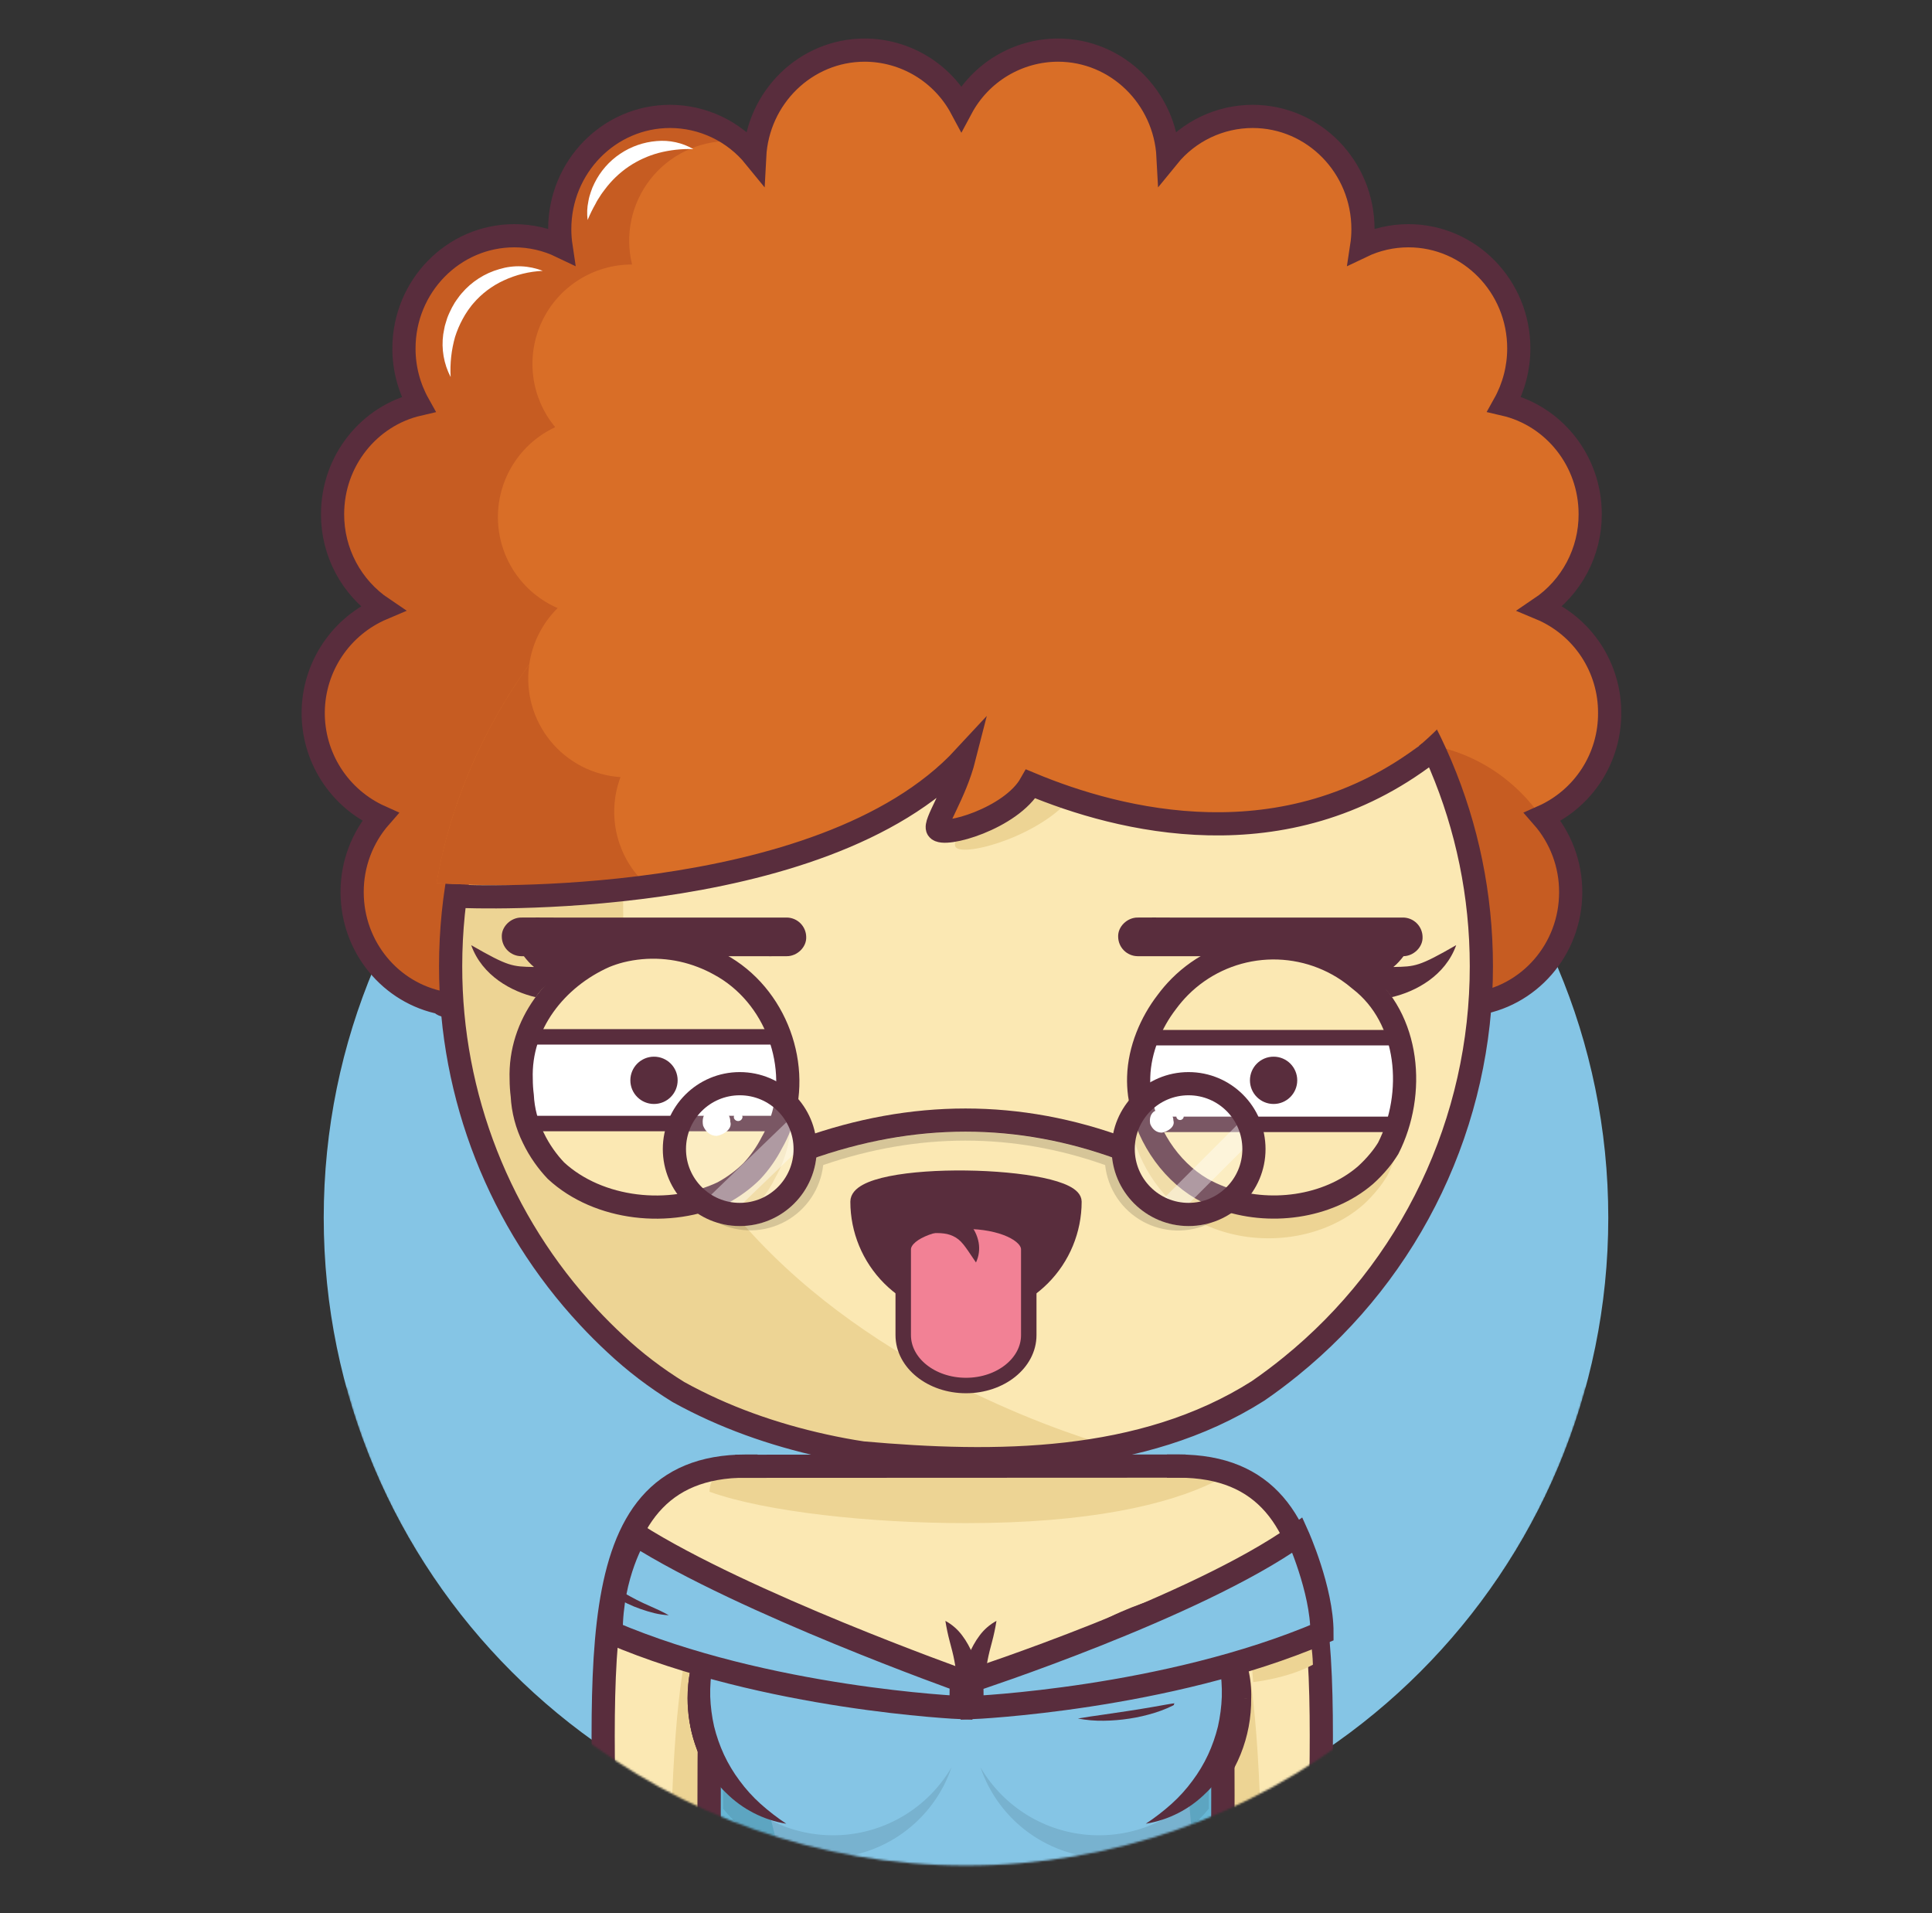 <svg width="1000" height="990" viewBox="0 0 1000 990" fill="none" xmlns="http://www.w3.org/2000/svg">
<rect x="0" y="0" width="1000" height="990" fill="#333333" stroke="none"/>
<mask id="mask0_22_1305" style="mask-type:luminance" maskUnits="userSpaceOnUse" x="0" y="0" width="1000" height="966">
<path d="M1000 0H0V718.31H179.2C217.58 860.69 346.65 965.41 500 965.41C653.35 965.41 782.42 860.69 820.8 718.31H1000V0Z" fill="white"/>
</mask>
<g mask="url(#mask0_22_1305)">
<path d="M500.001 962.602C683.603 962.602 832.443 813.763 832.443 630.16C832.443 446.557 683.603 297.718 500.001 297.718C316.398 297.718 167.559 446.557 167.559 630.16C167.559 813.763 316.398 962.602 500.001 962.602Z" fill="#85C5E5"/>
<path d="M833.149 369C833.21 357.431 829.83 346.106 823.44 336.463C817.049 326.819 807.936 319.293 797.259 314.84C805.239 309.459 811.77 302.193 816.274 293.687C820.777 285.18 823.115 275.695 823.079 266.07C823.079 238.3 804.079 215.07 778.609 209.19C783.544 200.358 786.129 190.407 786.119 180.29C786.119 148.1 760.549 122 728.999 122C720.623 121.993 712.352 123.87 704.799 127.49C705.25 124.538 705.474 121.556 705.469 118.57C705.469 86.36 679.899 60.24 648.349 60.24C639.964 60.251 631.687 62.129 624.118 65.737C616.549 69.345 609.878 74.593 604.589 81.1C602.979 50.36 578.059 25.93 547.589 25.93C537.318 25.964 527.248 28.777 518.447 34.071C509.646 39.365 502.442 46.943 497.599 56C492.753 46.943 485.547 39.367 476.744 34.073C467.942 28.779 457.871 25.965 447.599 25.93C417.099 25.93 392.179 50.36 390.599 81.1C385.307 74.594 378.635 69.347 371.064 65.739C363.494 62.131 355.215 60.253 346.829 60.24C315.299 60.24 289.719 86.35 289.719 118.57C289.716 121.556 289.936 124.537 290.379 127.49C282.836 123.87 274.576 121.993 266.209 122C234.669 122 209.089 148.12 209.089 180.33C209.073 190.448 211.659 200.4 216.599 209.23C191.149 215.11 172.139 238.34 172.139 266.11C172.111 275.735 174.456 285.219 178.967 293.722C183.477 302.225 190.014 309.485 197.999 314.86C187.455 319.326 178.443 326.772 172.069 336.285C165.696 345.798 162.236 356.965 162.117 368.415C161.997 379.865 165.221 391.102 171.394 400.746C177.567 410.391 186.421 418.024 196.869 422.71C187.409 433.494 182.216 447.364 182.269 461.71C182.269 490.22 202.319 513.96 228.809 519.04C217.299 529.35 774.169 529.97 762.989 519.59C791.189 516.02 812.989 491.48 812.989 461.72C813.034 447.374 807.838 433.506 798.379 422.72C808.774 418.121 817.6 410.588 823.777 401.046C829.953 391.504 833.21 380.366 833.149 369ZM270.809 513.54C269.879 513.02 268.919 512.54 267.959 512.13C268.929 511.56 270.809 513.54 270.809 513.54Z" fill="#D96E27"/>
<path d="M469.999 505.43C462.758 512.042 453.765 516.426 444.096 518.058C434.427 519.69 424.493 518.499 415.483 514.63C406.473 510.76 398.77 504.375 393.296 496.24C387.822 488.105 384.81 478.564 384.619 468.76C375.479 471.688 365.698 471.982 356.398 469.609C347.098 467.236 338.655 462.292 332.034 455.343C325.414 448.394 320.884 439.72 318.965 430.316C317.045 420.913 317.812 411.158 321.179 402.17C311.343 401.511 301.907 398.025 294.005 392.131C286.102 386.237 280.07 378.187 276.634 368.948C273.197 359.708 272.501 349.673 274.631 340.048C276.761 330.422 281.625 321.617 288.639 314.69C279.561 310.758 271.813 304.287 266.328 296.054C260.842 287.822 257.853 278.179 257.72 268.288C257.587 258.396 260.315 248.676 265.577 240.299C270.839 231.922 278.41 225.244 287.379 221.07C281.164 213.551 277.216 204.42 275.996 194.742C274.776 185.064 276.334 175.239 280.488 166.413C284.642 157.587 291.221 150.125 299.456 144.897C307.692 139.67 317.244 136.892 326.999 136.89H327.159C325.288 129.302 325.167 121.387 326.805 113.746C328.443 106.104 331.797 98.934 336.614 92.78C341.431 86.625 347.584 81.646 354.608 78.219C361.632 74.793 369.344 73.008 377.159 73C379.05 73.002 380.939 73.106 382.819 73.31C372.725 64.86 359.983 60.227 346.819 60.22C315.279 60.22 289.709 86.33 289.709 118.55C289.706 121.536 289.926 124.517 290.369 127.47C282.828 123.858 274.571 121.989 266.209 122C234.669 122 209.089 148.12 209.089 180.33C209.073 190.448 211.659 200.4 216.599 209.23C191.149 215.11 172.139 238.34 172.139 266.11C172.111 275.735 174.456 285.219 178.967 293.722C183.477 302.225 190.014 309.485 197.999 314.86C187.455 319.326 178.443 326.772 172.069 336.285C165.696 345.798 162.236 356.965 162.117 368.415C161.997 379.865 165.221 391.102 171.394 400.746C177.567 410.391 186.421 418.024 196.869 422.71C187.409 433.494 182.216 447.364 182.269 461.71C182.269 490.22 202.319 513.96 228.809 519.04C223.199 524.04 352.619 526.79 485.469 527.04C478.498 521.326 473.161 513.871 469.999 505.43Z" fill="#C65C22"/>
<path d="M741.199 386L706.199 464.16L745.669 522.77C757.909 521.86 764.279 520.77 762.979 519.6C791.179 516.03 812.979 491.49 812.979 461.73C812.972 458.48 812.705 455.237 812.179 452.03C792.179 391.39 741.199 386 741.199 386Z" fill="#C65C22"/>
<path d="M833.149 369C833.21 357.431 829.83 346.106 823.44 336.463C817.049 326.819 807.936 319.293 797.259 314.84C805.239 309.459 811.77 302.193 816.274 293.687C820.777 285.18 823.115 275.695 823.079 266.07C823.079 238.3 804.079 215.07 778.609 209.19C783.544 200.358 786.129 190.407 786.119 180.29C786.119 148.1 760.549 122 728.999 122C720.623 121.993 712.352 123.87 704.799 127.49C705.25 124.538 705.474 121.556 705.469 118.57C705.469 86.36 679.899 60.24 648.349 60.24C639.964 60.251 631.687 62.129 624.118 65.737C616.549 69.345 609.878 74.593 604.589 81.1C602.979 50.36 578.059 25.93 547.589 25.93C537.318 25.964 527.248 28.777 518.447 34.071C509.646 39.365 502.442 46.943 497.599 56C492.753 46.943 485.547 39.367 476.744 34.073C467.942 28.779 457.871 25.965 447.599 25.93C417.099 25.93 392.179 50.36 390.599 81.1C385.307 74.594 378.635 69.347 371.064 65.739C363.494 62.131 355.215 60.253 346.829 60.24C315.299 60.24 289.719 86.35 289.719 118.57C289.716 121.556 289.936 124.537 290.379 127.49C282.836 123.87 274.576 121.993 266.209 122C234.669 122 209.089 148.12 209.089 180.33C209.073 190.448 211.659 200.4 216.599 209.23C191.149 215.11 172.139 238.34 172.139 266.11C172.111 275.735 174.456 285.219 178.967 293.722C183.477 302.225 190.014 309.485 197.999 314.86C187.455 319.326 178.443 326.772 172.069 336.285C165.696 345.798 162.236 356.965 162.117 368.415C161.997 379.865 165.221 391.102 171.394 400.746C177.567 410.391 186.421 418.024 196.869 422.71C187.409 433.494 182.216 447.364 182.269 461.71C182.269 490.22 202.319 513.96 228.809 519.04C217.299 529.35 774.169 529.97 762.989 519.59C791.189 516.02 812.989 491.48 812.989 461.72C813.034 447.374 807.838 433.506 798.379 422.72C808.774 418.121 817.6 410.588 823.777 401.046C829.953 391.504 833.21 380.366 833.149 369Z" stroke="#592D3D" stroke-width="12" stroke-miterlimit="10"/>
<path d="M610 758.72C700.76 758.72 682 872.96 682.87 1000H610V758.72Z" fill="#FBE8B3"/>
<path d="M632.74 831.87L610 870L621.38 1000H653.14C653.91 819.73 632.74 831.87 632.74 831.87Z" fill="#EDD494"/>
<path d="M233.25 500C233.25 352.68 352.68 233.25 500 233.25C647.32 233.25 766.75 352.68 766.75 500C766.788 539.694 757.949 578.895 740.88 614.731C723.811 650.568 698.945 682.135 668.1 707.12C662.627 711.573 656.98 715.803 651.16 719.81C591 758 515 758 446.39 751.89C439.73 750.89 433.09 749.63 426.5 748.18C400.17 742.38 374.68 733.43 351.13 720.38C345.31 716.793 339.667 712.92 334.2 708.76C328.706 704.576 323.432 700.11 318.4 695.38C313.64 690.96 309.044 686.367 304.61 681.6C258.667 632.299 233.161 567.39 233.25 500Z" fill="#FBE8B3"/>
<path d="M269.608 634.48C270.308 635.68 270.998 636.88 271.718 638.06C272.148 638.78 272.598 639.48 273.048 640.2C273.708 641.27 274.368 642.34 275.048 643.39C275.528 644.15 276.048 644.89 276.508 645.63C277.168 646.63 277.828 647.63 278.508 648.63C279.018 649.39 279.508 650.15 280.068 650.91C280.728 651.91 281.388 652.83 282.068 653.79C282.608 654.56 283.168 655.32 283.718 656.09C284.268 656.86 285.058 657.94 285.718 658.86C286.378 659.78 286.868 660.39 287.448 661.15C288.028 661.91 288.818 662.95 289.518 663.85C290.218 664.75 290.708 665.36 291.308 666.11C291.908 666.86 292.718 667.87 293.428 668.74C294.138 669.61 294.658 670.23 295.278 670.97C295.898 671.71 296.718 672.69 297.448 673.54C298.178 674.39 298.718 675.01 299.358 675.74L301.578 678.24C302.228 678.97 302.888 679.68 303.578 680.4C304.438 681.34 305.308 682.27 306.178 683.19L307.388 684.47C308.678 685.81 309.978 687.15 311.298 688.47L311.558 688.74C312.848 690.02 314.158 691.29 315.468 692.55L317.048 694.05C317.998 694.94 318.948 695.83 319.908 696.71L321.068 697.77C322.068 698.71 323.158 699.63 324.208 700.55C327.474 703.397 330.808 706.127 334.208 708.74C339.668 712.9 345.311 716.773 351.138 720.36C374.688 733.36 400.138 742.36 426.508 748.16C433.098 749.61 439.738 750.86 446.398 751.87C488.498 755.62 533.398 757.05 575.678 748.79C508.448 729 185.588 612.74 388.798 257.48C386.078 258.73 383.398 260.02 380.738 261.36L380.148 261.65C378.928 262.26 377.708 262.89 376.498 263.53L375.498 264.06C371.738 266.06 368.018 268.13 364.368 270.29L363.468 270.82C362.308 271.51 361.158 272.21 360.008 272.92L359.138 273.46C355.564 275.693 352.048 278.003 348.588 280.39L347.508 281.14C346.418 281.9 345.348 282.66 344.278 283.43L343.618 283.9C341.438 285.493 339.284 287.107 337.158 288.74L336.538 289.22C335.538 290 334.538 290.8 333.538 291.61L332.368 292.55C331.368 293.36 330.368 294.17 329.368 295C327.258 296.75 325.178 298.55 323.128 300.37L321.988 301.37L319.298 303.82L317.998 305C315.144 307.667 312.354 310.39 309.628 313.17L308.248 314.58C307.458 315.4 306.668 316.22 305.888 317.05C305.428 317.54 304.968 318.05 304.518 318.53C303.144 319.997 301.791 321.483 300.458 322.99C300.008 323.5 299.548 323.99 299.098 324.53C298.388 325.34 297.688 326.16 296.988 326.98L295.478 328.77C294.798 329.58 294.118 330.39 293.478 331.21C292.938 331.87 292.398 332.54 291.868 333.21C290.798 334.54 289.748 335.87 288.708 337.21C288.168 337.91 287.628 338.61 287.098 339.32C286.568 340.03 285.898 340.91 285.308 341.72C284.718 342.53 284.238 343.17 283.718 343.9C283.198 344.63 282.588 345.45 282.038 346.23C281.091 347.563 280.158 348.913 279.238 350.28C278.738 351.01 278.238 351.76 277.748 352.5C277.258 353.24 276.648 354.16 276.108 355L274.618 357.31L272.938 360.02C272.508 360.71 272.078 361.4 271.658 362.09C270.768 363.55 269.908 365.02 269.048 366.49L267.828 368.65C267.288 369.6 266.748 370.56 266.218 371.52C265.818 372.25 265.418 372.98 265.028 373.71C264.388 374.9 263.758 376.1 263.128 377.3L261.928 379.64C261.288 380.92 260.648 382.19 260.018 383.48C259.688 384.17 259.348 384.87 259.018 385.57C258.498 386.66 258.018 387.76 257.488 388.86C257.178 389.52 256.878 390.18 256.578 390.86C255.838 392.507 255.114 394.173 254.408 395.86C254.188 396.38 253.978 396.91 253.758 397.43C253.228 398.7 252.708 399.97 252.198 401.25C251.928 401.92 251.668 402.59 251.408 403.25C250.908 404.51 250.408 405.78 249.958 407.05C249.748 407.6 249.538 408.15 249.338 408.7C248.711 410.453 248.094 412.207 247.488 413.96L246.928 415.66C246.488 416.993 246.058 418.327 245.638 419.66L245.038 421.57C244.568 423.11 244.108 424.65 243.668 426.2C243.568 426.53 243.468 426.86 243.378 427.2C242.858 429.04 242.358 430.887 241.878 432.74C241.718 433.33 241.578 433.93 241.428 434.52C241.078 435.91 240.738 437.3 240.428 438.7L240.008 440.45C239.578 442.35 239.158 444.25 238.768 446.16L238.618 446.93C238.278 448.63 237.944 450.33 237.618 452.03C237.508 452.64 237.408 453.24 237.298 453.85C237.038 455.34 236.788 456.85 236.558 458.35C236.478 458.86 236.388 459.35 236.318 459.87C236.018 461.82 235.748 463.78 235.488 465.75L235.338 467.05C235.138 468.64 234.958 470.24 234.788 471.84C234.728 472.44 234.658 473.04 234.598 473.65C234.438 475.33 234.288 477.02 234.148 478.71C234.148 479.06 234.088 479.4 234.068 479.71C233.921 481.71 233.791 483.727 233.678 485.76C233.678 486.29 233.678 486.83 233.608 487.36C233.541 488.933 233.481 490.503 233.428 492.07C233.428 492.66 233.428 493.25 233.428 493.84C233.428 495.89 233.348 497.95 233.348 500.01C233.348 500.01 233.348 500.08 233.348 500.11C233.348 502.33 233.348 504.53 233.428 506.73C233.428 507.49 233.488 508.25 233.508 509.01C233.558 510.48 233.608 511.95 233.678 513.42C233.678 514.31 233.788 515.19 233.838 516.08C233.918 517.41 233.988 518.74 234.088 520.08C234.158 521.08 234.248 521.97 234.328 522.91C234.438 524.17 234.538 525.43 234.668 526.68C234.758 527.68 234.878 528.62 234.978 529.59C235.118 530.8 235.248 532.02 235.398 533.23C235.518 534.23 235.658 535.23 235.788 536.18C235.948 537.36 236.108 538.55 236.288 539.73C236.438 540.73 236.598 541.73 236.758 542.73C236.938 543.89 237.128 545.06 237.328 546.22C237.508 547.22 237.688 548.22 237.878 549.22C238.088 550.37 238.308 551.52 238.528 552.66C238.748 553.8 238.938 554.66 239.148 555.66C239.388 556.8 239.628 557.93 239.888 559.06C240.148 560.19 240.328 561.06 240.568 561.99C240.828 563.12 241.108 564.24 241.388 565.35C241.668 566.46 241.878 567.3 242.128 568.26C242.428 569.38 242.728 570.49 243.038 571.6C243.298 572.6 243.568 573.52 243.848 574.47C244.168 575.58 244.498 576.68 244.848 577.78C245.198 578.88 245.428 579.67 245.728 580.62C246.028 581.57 246.428 582.81 246.788 583.9C247.148 584.99 247.408 585.77 247.728 586.7C248.108 587.79 248.488 588.88 248.878 589.97C249.208 590.88 249.528 591.8 249.878 592.71L251.118 595.98C251.468 596.87 251.808 597.77 252.118 598.66C252.558 599.75 253.008 600.85 253.458 601.94C253.818 602.8 254.168 603.67 254.538 604.53C255.008 605.65 255.538 606.75 255.988 607.86C256.358 608.68 256.718 609.51 257.088 610.33C257.608 611.49 258.158 612.63 258.688 613.77L259.768 616.07C260.378 617.33 261.008 618.57 261.638 619.82C261.958 620.45 262.258 621.09 262.588 621.72C264.508 625.46 266.508 629.15 268.588 632.79C268.878 633.26 269.248 633.87 269.608 634.48Z" fill="#EDD494"/>
<path d="M233.25 500C233.25 352.68 352.68 233.25 500 233.25C647.32 233.25 766.75 352.68 766.75 500C766.788 539.694 757.949 578.895 740.88 614.731C723.811 650.568 698.945 682.135 668.1 707.12C662.627 711.573 656.98 715.803 651.16 719.81C591 758 515 758 446.39 751.89C439.73 750.89 433.09 749.63 426.5 748.18C400.17 742.38 374.68 733.43 351.13 720.38C345.31 716.793 339.667 712.92 334.2 708.76C328.706 704.576 323.432 700.11 318.4 695.38C313.64 690.96 309.044 686.367 304.61 681.6C258.667 632.299 233.161 567.39 233.25 500Z" stroke="#592D3D" stroke-width="12" stroke-miterlimit="10"/>
<path d="M386.118 758.72C295.348 758.72 314.118 872.96 313.248 1000H386.118V758.72Z" fill="#FBE8B3"/>
<path d="M367.228 831.87L389.998 870L378.608 1000H346.878C346.068 819.73 367.228 831.87 367.228 831.87Z" fill="#EDD494"/>
<path d="M619.468 1070H380.528C377.007 1070 373.632 1068.6 371.144 1066.11C368.656 1063.62 367.258 1060.24 367.258 1056.72V772C367.258 768.48 368.656 765.103 371.144 762.613C373.632 760.123 377.007 758.723 380.528 758.72H613.758C626.848 758.72 632.758 766.38 632.758 778.6V1056.68C632.763 1058.43 632.423 1060.16 631.757 1061.78C631.092 1063.39 630.114 1064.86 628.879 1066.1C627.644 1067.34 626.177 1068.32 624.562 1068.99C622.947 1069.66 621.216 1070 619.468 1070Z" fill="#FBE8B3"/>
<path d="M629.048 766.62C628.051 765.394 627.208 764.051 626.538 762.62C624.137 760.738 621.28 759.527 618.258 759.11C616.769 758.879 615.264 758.766 613.758 758.77H380.528C377.016 758.773 373.648 760.166 371.162 762.645C368.675 765.125 367.271 768.488 367.258 772C396.258 782.42 450.548 788.24 499.998 788.24C563.058 788.24 604.378 778.89 629.048 766.62Z" fill="#EDD494"/>
<path d="M610 758.72C700.76 758.72 682 872.96 682.87 1000H632.74" stroke="#592D3D" stroke-width="12" stroke-miterlimit="10" stroke-linecap="square"/>
<path d="M386.118 758.72C295.348 758.72 314.118 872.96 313.248 1000H363.318" stroke="#592D3D" stroke-width="12" stroke-miterlimit="10" stroke-linecap="square"/>
<path d="M380.527 758.82L613.757 758.72" stroke="#592D3D" stroke-width="12" stroke-miterlimit="10"/>
<path d="M380.528 1070H497.148C387.998 1070 396.238 838.82 367.258 838.82V1056.68C367.253 1058.43 367.592 1060.16 368.256 1061.77C368.921 1063.39 369.897 1064.86 371.13 1066.09C372.362 1067.33 373.827 1068.31 375.44 1068.98C377.052 1069.65 378.781 1070 380.528 1070Z" fill="#EDD494"/>
<path d="M361.259 860.85C361.069 857.18 361.149 853.51 361.309 849.85C361.469 846.19 361.779 842.5 362.169 838.85C362.369 837.01 362.569 835.18 362.819 833.34C363.069 831.5 363.309 829.67 363.669 827.83C364.378 824.022 365.585 820.324 367.259 816.83C368.933 820.324 370.14 824.022 370.849 827.83C371.209 829.67 371.469 831.5 371.699 833.34C371.929 835.18 372.149 837.01 372.349 838.85C372.729 842.52 373.029 846.19 373.199 849.85C373.369 853.51 373.449 857.19 373.259 860.85H361.259Z" fill="#592D3D"/>
<path d="M632.738 870V878C632.998 912 632.998 947 632.738 980.75C632.738 983.62 632.738 986.47 632.738 989.28V1056.69C632.742 1058.44 632.402 1060.16 631.737 1061.78C631.072 1063.39 630.095 1064.86 628.862 1066.1C627.63 1067.33 626.166 1068.31 624.554 1068.98C622.942 1069.65 621.213 1070 619.468 1070H380.528C377.007 1070 373.632 1068.6 371.144 1066.11C368.656 1063.62 367.258 1060.24 367.258 1056.72V998.52C367.258 996.01 367.258 993.45 367.258 990.87C367.008 956 367.008 921 367.258 885.57V860.85" stroke="#592D3D" stroke-width="12" stroke-miterlimit="10"/>
<path d="M626.74 870C626.55 865.83 626.64 861.65 626.8 857.47C626.96 853.29 627.27 849.12 627.65 844.94C627.85 842.85 628.06 840.76 628.3 838.67C628.54 836.58 628.79 834.5 629.15 832.41C629.847 828.106 631.052 823.9 632.74 819.88C634.428 823.9 635.633 828.106 636.33 832.41C636.69 834.5 636.95 836.59 637.18 838.67C637.41 840.75 637.63 842.85 637.83 844.94C638.21 849.12 638.52 853.29 638.68 857.47C638.84 861.65 638.93 865.83 638.74 870H626.74Z" fill="#592D3D"/>
<path d="M502.069 878.86C502.067 889.337 499.69 899.678 495.117 909.104C490.543 918.53 483.892 926.797 475.663 933.282C467.435 939.768 457.843 944.303 447.609 946.548C437.375 948.793 426.765 948.688 416.578 946.242C406.39 943.796 396.89 939.072 388.79 932.426C380.691 925.779 374.204 917.383 369.818 907.868C365.431 898.354 363.258 887.969 363.462 877.493C363.667 867.018 366.244 856.726 370.999 847.39" stroke="#592D3D" stroke-width="12" stroke-miterlimit="10"/>
<path d="M371 847.39C374.787 839.991 379.867 833.33 386 827.72Z" fill="#FBE8B3"/>
<path d="M365.648 844.66C366.526 842.58 367.662 840.618 369.028 838.82C370.384 837.02 371.9 835.346 373.558 833.82C374.398 833.06 375.248 832.32 376.138 831.63C377.022 830.915 377.962 830.273 378.948 829.71C381.082 828.479 383.486 827.792 385.948 827.71C385.689 830.051 385.1 832.344 384.198 834.52C383.808 835.52 383.368 836.4 382.908 837.29L381.608 839.96C380.758 841.72 379.918 843.45 379.058 845.15C378.226 846.864 377.305 848.533 376.298 850.15L365.648 844.66Z" fill="#592D3D"/>
<path d="M489.328 838.82C497.626 850.506 502.079 864.487 502.068 878.82Z" fill="#FBE8B3"/>
<path d="M489.328 838.82C492.742 840.671 495.708 843.248 498.018 846.37C499.168 847.888 500.204 849.489 501.118 851.16C502.048 852.83 502.888 854.55 503.668 856.31C505.203 859.845 506.363 863.532 507.128 867.31C507.905 871.101 508.221 874.973 508.068 878.84H496.068C495.878 875.59 495.708 872.36 495.368 869.11C495.028 865.86 494.598 862.63 493.968 859.37L493.468 856.93L492.888 854.48C492.468 852.85 492.018 851.22 491.598 849.55C490.654 846.015 489.896 842.434 489.328 838.82Z" fill="#592D3D"/>
<path d="M641.651 878.86C641.662 869.372 639.719 859.983 635.945 851.278C632.17 842.572 626.644 834.737 619.711 828.26" fill="#FBE8B3"/>
<path d="M635.651 878.86C635.49 874.552 635.07 870.257 634.391 866C633.689 861.7 632.646 857.464 631.271 853.33C630.931 852.33 630.531 851.26 630.161 850.22C629.791 849.18 629.321 848.17 628.911 847.13C628.501 846.09 627.971 845.13 627.531 844.08L626.071 841.08C624.071 836.98 621.901 832.89 619.711 828.33C624.345 830.307 628.51 833.241 631.931 836.94C632.761 837.88 633.631 838.8 634.401 839.79C635.171 840.78 635.941 841.79 636.651 842.79C637.361 843.79 638.081 844.88 638.721 845.97C639.361 847.06 640.031 848.15 640.601 849.29C642.981 853.813 644.795 858.613 646.001 863.58C647.233 868.576 647.778 873.717 647.621 878.86H635.651Z" fill="#592D3D"/>
<path d="M502.997 878.86C502.887 888.031 504.598 897.133 508.032 905.638C511.465 914.143 516.553 921.882 522.999 928.407C529.446 934.931 537.123 940.111 545.586 943.647C554.049 947.182 563.13 949.002 572.302 949.002C581.474 949.002 590.555 947.182 599.018 943.647C607.481 940.111 615.159 934.931 621.605 928.407C628.052 921.882 633.139 914.143 636.573 905.638C640.006 897.133 641.717 888.031 641.607 878.86" stroke="#592D3D" stroke-width="12" stroke-miterlimit="10"/>
<path d="M515.769 838.82C507.475 850.508 503.025 864.488 503.039 878.82Z" fill="#FBE8B3"/>
<path d="M515.769 838.82C515.202 842.441 514.444 846.029 513.499 849.57C513.079 851.24 512.629 852.87 512.209 854.5L511.639 856.95L511.139 859.39C510.509 862.65 510.049 865.89 509.729 869.13C509.409 872.37 509.229 875.61 509.039 878.86H496.999C496.836 874.992 497.152 871.12 497.939 867.33C498.699 863.551 499.859 859.864 501.399 856.33C502.169 854.57 503.009 852.85 503.939 851.18C504.857 849.511 505.893 847.911 507.039 846.39C509.36 843.259 512.34 840.675 515.769 838.82Z" fill="#592D3D"/>
<path d="M470.5 897.78H524.4V917.48C506.66 911.43 488.69 911.58 470.5 917.48V897.78Z" fill="#85C5E5" stroke="#592D3D" stroke-width="12" stroke-miterlimit="10"/>
<path d="M638.101 878.86C638.126 861.305 631.464 844.399 619.471 831.58C615.251 827.06 575.201 837.77 551.661 858.84C528.551 879.53 508.431 913.33 511.311 917.59C519.607 929.903 531.637 939.226 545.63 944.187C559.624 949.148 574.84 949.485 589.039 945.147C603.238 940.81 615.669 932.028 624.501 920.095C633.334 908.161 638.101 893.707 638.101 878.86Z" fill="#85C5E5" stroke="#592D3D" stroke-width="12" stroke-miterlimit="10"/>
<path d="M598.108 848.39C591.988 852.06 585.958 855.57 580.108 859.39C574.335 863.08 568.812 867.149 563.578 871.57C558.428 876.03 553.468 880.89 548.578 885.83C543.688 890.77 538.888 895.83 533.828 900.9C536.896 894.462 540.644 888.371 545.008 882.73C549.365 877.001 554.294 871.731 559.718 867C565.237 862.329 571.334 858.386 577.858 855.27C584.285 852.118 591.091 849.805 598.108 848.39Z" fill="white"/>
<path d="M361.899 878.86C361.874 861.305 368.535 844.399 380.529 831.58C384.749 827.06 424.799 837.77 448.339 858.84C471.449 879.53 491.569 913.33 488.689 917.59C480.393 929.903 468.362 939.226 454.369 944.187C440.376 949.148 425.159 949.485 410.96 945.147C396.761 940.81 384.33 932.028 375.498 920.095C366.665 908.161 361.898 893.707 361.899 878.86Z" fill="#85C5E5" stroke="#592D3D" stroke-width="12" stroke-miterlimit="10"/>
<path d="M455.751 938.92C433.112 938.92 411.4 929.927 395.392 913.919C379.384 897.91 370.391 876.199 370.391 853.56C370.391 850.651 370.537 847.744 370.831 844.85C363.312 858.198 360.428 873.662 362.629 888.823C364.831 903.984 371.993 917.989 382.997 928.648C394.002 939.307 408.227 946.02 423.451 947.737C438.675 949.455 454.038 946.08 467.141 938.14C463.366 938.653 459.561 938.913 455.751 938.92Z" fill="#67B7D6"/>
<path d="M361.899 878.86C361.874 861.305 368.535 844.399 380.529 831.58C384.749 827.06 424.799 837.77 448.339 858.84C471.449 879.53 491.569 913.33 488.689 917.59C480.393 929.903 468.362 939.226 454.369 944.187C440.376 949.148 425.159 949.485 410.96 945.147C396.761 940.81 384.33 932.028 375.498 920.095C366.665 908.161 361.898 893.707 361.899 878.86Z" stroke="#592D3D" stroke-width="12" stroke-miterlimit="10"/>
<path d="M401.891 848.39C408.907 849.802 415.713 852.111 422.141 855.26C428.666 858.379 434.762 862.325 440.281 867C445.683 871.727 450.592 876.991 454.931 882.71C459.295 888.351 463.043 894.442 466.111 900.88C461.051 895.88 456.271 890.75 451.361 885.81C446.451 880.87 441.521 876.01 436.361 871.55C431.126 867.128 425.604 863.06 419.831 859.37C414.001 855.57 408.001 852.06 401.891 848.39Z" fill="white"/>
<path d="M568.438 849.8C547.258 856.69 526.438 867.28 505.588 869.47C478.838 872.29 451.488 856.1 423.288 848.39C421.138 845.81 404.938 833.95 389.818 834.45C377.938 834.85 374.728 838.75 371.418 842.64L367.258 1056.12C367.258 1059.64 368.656 1063.01 371.145 1065.5C373.633 1067.99 377.008 1069.39 380.528 1069.39H619.468C622.987 1069.39 626.363 1067.99 628.851 1065.5C631.34 1063.01 632.738 1059.64 632.738 1056.12L630.358 840.76C625.928 840.76 623.258 831.36 609.948 835.67C593.658 841 569.708 848.28 568.438 849.8Z" fill="#85C5E5"/>
<path d="M632.739 831.31L609.949 869.4L621.339 999.43H632.939V893.78L632.739 831.31Z" fill="#67B7D6"/>
<path d="M380.528 1069.39H497.148C387.948 1069.39 396.238 838.25 367.258 838.25V1056.12C367.258 1059.64 368.656 1063.01 371.145 1065.5C373.633 1067.99 377.008 1069.39 380.528 1069.39Z" fill="#67B7D6"/>
<path d="M361.26 860.4C361.047 857.642 361.013 854.872 361.16 852.11C361.287 849.343 361.523 846.573 361.87 843.8C362.05 842.41 362.22 841.03 362.44 839.64C362.66 838.25 362.88 836.87 363.22 835.48C363.905 832.528 365.066 829.707 366.66 827.13C368.347 829.646 369.607 832.423 370.39 835.35C370.78 836.73 371.07 838.11 371.32 839.48C371.57 840.85 371.82 842.24 372.04 843.62C372.48 846.37 372.83 849.13 373.04 851.89C373.295 854.645 373.365 857.415 373.25 860.18L361.26 860.4Z" fill="#592D3D"/>
<path d="M632.738 869.4V877.4C632.998 911.4 632.998 946.4 632.738 980.16C632.738 983.03 632.738 985.88 632.738 988.69V1056.1C632.738 1059.62 631.34 1062.99 628.851 1065.48C626.363 1067.97 622.987 1069.37 619.468 1069.37H380.528C377.008 1069.37 373.633 1067.97 371.145 1065.48C368.656 1062.99 367.258 1059.62 367.258 1056.1V998C367.258 995.493 367.258 992.943 367.258 990.35C367.008 955.49 367.008 920.49 367.258 885.05V860.29" stroke="#592D3D" stroke-width="12" stroke-miterlimit="10"/>
<path d="M626.758 869.38C626.789 866.526 627.006 863.676 627.408 860.85C627.788 858.017 628.274 855.193 628.868 852.38C629.168 850.97 629.468 849.56 629.808 848.16C630.148 846.76 630.498 845.35 630.958 843.95C631.901 840.985 633.312 838.19 635.138 835.67C636.604 838.416 637.617 841.381 638.138 844.45C638.398 845.9 638.558 847.34 638.688 848.78C638.818 850.22 638.938 851.66 639.038 853.09C639.218 855.96 639.318 858.83 639.288 861.68C639.288 864.535 639.108 867.387 638.748 870.22L626.758 869.38Z" fill="#592D3D"/>
<path d="M557.91 889.36C562.32 888.58 566.67 887.97 571.01 887.36L584.01 885.43C588.32 884.78 592.62 884.07 596.92 883.33C601.22 882.59 605.53 881.75 609.99 881.13C606.08 883.32 601.947 885.083 597.66 886.39C593.41 887.721 589.064 888.724 584.66 889.39C580.249 890.074 575.794 890.445 571.33 890.5C566.83 890.58 562.333 890.198 557.91 889.36Z" fill="#592D3D"/>
<path opacity="0.1" d="M426.878 961.63C441.354 961.628 455.466 957.095 467.234 948.666C479.002 940.236 487.837 928.335 492.498 914.63C486.581 924.75 478.251 933.248 468.25 939.365C458.25 945.482 446.89 949.028 435.186 949.686C423.481 950.343 411.796 948.092 401.173 943.134C390.55 938.176 381.321 930.664 374.308 921.27L374.258 936C386.998 951.63 405.148 961.63 426.878 961.63Z" fill="black"/>
<path opacity="0.1" d="M573.12 961.63C558.644 961.628 544.532 957.095 532.764 948.666C520.995 940.236 512.161 928.335 507.5 914.63C513.416 924.75 521.747 933.248 531.747 939.365C541.748 945.482 553.108 949.028 564.812 949.686C576.517 950.343 588.202 948.092 598.825 943.134C609.448 938.176 618.677 930.664 625.69 921.27V935.99C613 951.63 594.85 961.63 573.12 961.63Z" fill="black"/>
<path d="M406.998 943.81C396.327 939.827 386.801 933.277 379.263 924.737C371.726 916.198 366.408 905.933 363.78 894.85C361.153 883.767 361.296 872.208 364.198 861.194C367.1 850.179 372.67 840.05 380.418 831.7" fill="#85C5E5"/>
<path d="M406.999 943.81C395.176 941.88 384.258 936.283 375.789 927.81L374.169 926.21C373.639 925.67 373.169 925.08 372.639 924.52C372.109 923.96 371.639 923.37 371.159 922.79C370.652 922.219 370.174 921.621 369.729 921C368.829 919.77 367.919 918.54 367.049 917.28L364.679 913.35C361.688 907.965 359.431 902.204 357.969 896.22C356.61 890.22 356.042 884.068 356.279 877.92C356.551 871.812 357.696 865.774 359.679 859.99C359.939 859.28 360.169 858.56 360.439 857.85L361.319 855.75C361.869 854.35 362.579 853.01 363.229 851.66C364.619 849.003 366.203 846.453 367.969 844.03C368.819 842.82 369.789 841.68 370.719 840.54C371.649 839.4 372.659 838.31 373.719 837.31C375.786 835.244 378.039 833.373 380.449 831.72C374.659 841.72 370.549 851.91 368.789 862.39C367.874 867.541 367.479 872.77 367.609 878C367.802 883.187 368.471 888.346 369.609 893.41C370.842 898.446 372.556 903.352 374.729 908.06C376.951 912.816 379.659 917.33 382.809 921.53C385.996 925.871 389.618 929.876 393.619 933.48C397.82 937.247 402.292 940.7 406.999 943.81Z" fill="#592D3D"/>
<path d="M593.051 943.81C603.718 939.822 613.239 933.267 620.771 924.725C628.303 916.184 633.615 905.918 636.238 894.836C638.861 883.753 638.713 872.196 635.807 861.184C632.902 850.173 627.329 840.046 619.581 831.7" fill="#85C5E5"/>
<path d="M593.051 943.81C597.746 940.711 602.209 937.272 606.401 933.52C610.402 929.915 614.024 925.911 617.211 921.57C620.361 917.37 623.069 912.856 625.291 908.1C627.463 903.392 629.178 898.486 630.411 893.45C631.549 888.385 632.218 883.227 632.411 878.04C632.555 872.791 632.17 867.541 631.261 862.37C629.501 851.89 625.391 841.73 619.601 831.7C622.011 833.353 624.264 835.224 626.331 837.29C627.411 838.29 628.331 839.43 629.331 840.52C630.331 841.61 631.231 842.8 632.081 844.01C633.847 846.433 635.431 848.983 636.821 851.64C637.471 852.99 638.181 854.33 638.731 855.73L639.611 857.83C639.881 858.54 640.111 859.26 640.371 859.97C642.354 865.754 643.499 871.792 643.771 877.9C644.008 884.048 643.44 890.2 642.081 896.2C640.619 902.184 638.362 907.945 635.371 913.33L633.001 917.26C632.131 918.52 631.221 919.75 630.321 920.98C629.876 921.601 629.398 922.199 628.891 922.77C628.401 923.35 627.891 923.93 627.411 924.5C626.931 925.07 626.411 925.65 625.881 926.19L624.261 927.79C615.795 936.27 604.877 941.875 593.051 943.81Z" fill="#592D3D"/>
<path d="M329.09 794.17C385.21 829.75 497.57 869.7 497.57 869.7L497.41 883.7C497.41 883.7 397 879.36 316.32 844.9C316.32 814.38 329.09 794.17 329.09 794.17Z" fill="#85C5E5" stroke="#592D3D" stroke-width="12" stroke-miterlimit="10"/>
<path d="M648.659 870.5C648.659 870.5 666.359 868.65 679.559 861.5C679.449 857.25 678.959 853.39 678.959 853.39L648.109 864.07L648.659 870.5Z" fill="#EDD494"/>
<path d="M671.55 794.43C619 831.8 503 869.7 503 869.7L503.17 883.7C503.17 883.7 603.58 879.4 684.25 844.94C684.29 822.67 671.55 794.43 671.55 794.43Z" fill="#85C5E5" stroke="#592D3D" stroke-width="12" stroke-miterlimit="10"/>
<path d="M320.628 822.65C320.908 822.89 321.458 823.26 321.898 823.57C322.338 823.88 322.898 824.21 323.348 824.52C324.348 825.12 325.348 825.73 326.428 826.29C328.508 827.45 330.658 828.54 332.858 829.57C335.058 830.6 337.278 831.57 339.508 832.57C340.628 833.07 341.738 833.57 342.848 834.15C343.958 834.73 345.068 835.25 346.158 835.91C343.657 835.778 341.173 835.417 338.738 834.83C336.318 834.23 333.928 833.513 331.568 832.68C329.181 831.853 326.844 830.888 324.568 829.79C323.438 829.23 322.308 828.63 321.208 827.95C320.658 827.61 320.118 827.26 319.568 826.89C318.983 826.491 318.425 826.053 317.898 825.58L320.628 822.65Z" fill="#592D3D"/>
<path d="M271.401 576.82C270.401 548.46 289.401 524.46 314.681 513.26C317.336 512.173 320.062 511.271 322.841 510.56C336.851 507.08 351.594 508.016 365.051 513.24C368.126 514.419 371.117 515.809 374.001 517.4C403.531 533.28 416.791 570.65 405.361 600.86C404.203 603.906 402.805 606.855 401.181 609.68C397.193 617.988 391.17 625.153 383.671 630.51C381.169 632.351 378.547 634.021 375.821 635.51C348.441 648.51 311.441 644.51 289.371 624.11C287.163 621.765 285.122 619.269 283.261 616.64C281.139 613.637 279.275 610.459 277.691 607.14C274.338 600.351 272.402 592.951 272.001 585.39C271.639 582.547 271.439 579.686 271.401 576.82Z" fill="#EDD494"/>
<path d="M269.768 558.47C268.768 530.11 287.768 506.11 313.048 494.91C315.699 493.823 318.423 492.921 321.198 492.21C335.211 488.728 349.958 489.664 363.418 494.89C366.484 496.07 369.464 497.46 372.338 499.05C401.868 514.94 415.128 552.3 403.698 582.51C402.548 585.559 401.15 588.509 399.518 591.33C398.136 594.039 396.562 596.645 394.808 599.13C393.08 601.592 391.182 603.931 389.128 606.13C386.908 608.327 384.529 610.356 382.008 612.2C379.508 614.043 376.885 615.714 374.158 617.2C346.778 630.2 309.778 626.2 287.718 605.8C285.505 603.46 283.463 600.963 281.608 598.33C279.483 595.327 277.616 592.149 276.028 588.83C272.653 582.02 270.709 574.591 270.318 567C269.964 564.17 269.781 561.322 269.768 558.47Z" fill="white"/>
<path d="M338.51 571.32C345.27 571.32 350.75 565.84 350.75 559.08C350.75 552.32 345.27 546.84 338.51 546.84C331.75 546.84 326.27 552.32 326.27 559.08C326.27 565.84 331.75 571.32 338.51 571.32Z" fill="#592D3D"/>
<path d="M339.2 490.12C330.2 490.109 321.287 491.876 312.972 495.32C304.658 498.764 297.105 503.818 290.75 510.19C288.265 512.68 285.972 515.354 283.89 518.19C279.586 523.79 276.117 529.985 273.59 536.58H403.92C400.54 524.71 393.499 514.211 383.8 506.58C381.799 504.865 379.702 503.266 377.52 501.79C366.202 494.152 352.853 490.087 339.2 490.12Z" fill="#FBE8B3" stroke="#592D3D" stroke-width="8" stroke-miterlimit="10"/>
<path d="M274.09 581.45C279.59 595.2 289.39 607.38 302.01 614.77C305.259 616.612 308.654 618.184 312.16 619.47C336.79 628.56 367.16 624.54 386.65 607.86C389.268 605.51 391.705 602.966 393.94 600.25C395.623 598.222 397.161 596.076 398.54 593.83C400.54 589.853 402.192 585.711 403.48 581.45H274.09Z" fill="#FBE8B3" stroke="#592D3D" stroke-width="8" stroke-miterlimit="10"/>
<path d="M269.768 558.47C268.768 530.11 287.768 506.11 313.048 494.91C315.699 493.823 318.423 492.921 321.198 492.21C335.211 488.728 349.958 489.664 363.418 494.89C366.484 496.07 369.464 497.46 372.338 499.05C401.868 514.94 415.128 552.3 403.698 582.51C402.548 585.559 401.15 588.509 399.518 591.33C398.136 594.039 396.562 596.645 394.808 599.13C393.08 601.592 391.182 603.931 389.128 606.13C386.908 608.327 384.529 610.356 382.008 612.2C379.508 614.043 376.885 615.714 374.158 617.2C346.778 630.2 309.778 626.2 287.718 605.8C285.505 603.46 283.463 600.963 281.608 598.33C279.483 595.327 277.616 592.149 276.028 588.83C272.653 582.02 270.709 574.591 270.318 567C269.964 564.17 269.781 561.322 269.768 558.47Z" stroke="#592D3D" stroke-width="12" stroke-miterlimit="10"/>
<path d="M583.888 568.76C584.318 553.63 590.558 538.67 598.988 527.43C601.14 524.409 603.52 521.558 606.108 518.9C617.614 506.92 633.019 499.44 649.55 497.809C666.081 496.177 682.651 500.5 696.278 510C698.55 511.585 700.73 513.298 702.808 515.13C729.808 536.58 732.928 578.27 718.128 608.36C716.69 610.751 715.093 613.043 713.348 615.22C711.034 618.121 708.5 620.839 705.768 623.35C685.498 641.18 653.958 645.48 628.358 635.77C624.71 634.394 621.182 632.722 617.808 630.77C599.908 619.99 587.438 599.68 584.378 578.54C583.961 575.298 583.797 572.028 583.888 568.76Z" fill="#EDD494"/>
<path d="M589.379 557.26C589.799 543.11 595.799 529.11 603.899 518.6C605.983 515.766 608.276 513.092 610.759 510.6C622.006 499.356 636.812 492.373 652.642 490.846C668.472 489.319 684.34 493.343 697.529 502.23C699.711 503.707 701.808 505.306 703.809 507.02C729.809 527.09 732.809 566.09 718.549 594.24C717.167 596.485 715.63 598.63 713.949 600.66C711.716 603.375 709.279 605.916 706.659 608.26C687.149 625 656.799 629 632.169 619.9C628.657 618.609 625.255 617.034 621.999 615.19C604.779 605.11 592.779 586.11 589.829 566.34C589.435 563.33 589.284 560.294 589.379 557.26Z" fill="white"/>
<path d="M659.209 571.32C665.969 571.32 671.449 565.84 671.449 559.08C671.449 552.32 665.969 546.84 659.209 546.84C652.449 546.84 646.969 552.32 646.969 559.08C646.969 565.84 652.449 571.32 659.209 571.32Z" fill="#592D3D"/>
<path d="M659.208 490.55C650.208 490.539 641.295 492.306 632.98 495.75C624.665 499.195 617.113 504.248 610.758 510.62C608.275 513.112 605.982 515.786 603.898 518.62C599.597 524.219 596.128 530.409 593.598 537H723.928C720.545 525.132 713.505 514.633 703.808 507C701.806 505.286 699.71 503.687 697.528 502.21C686.209 494.576 672.86 490.514 659.208 490.55Z" fill="#FBE8B3" stroke="#592D3D" stroke-width="8" stroke-miterlimit="10"/>
<path d="M594.098 581.87C599.608 595.63 609.398 607.81 622.018 615.19C625.268 617.033 628.662 618.608 632.168 619.9C656.798 628.99 687.168 624.96 706.658 608.28C709.278 605.936 711.715 603.395 713.948 600.68C715.629 598.65 717.166 596.505 718.548 594.26C720.553 590.282 722.206 586.136 723.488 581.87H594.098Z" fill="#FBE8B3" stroke="#592D3D" stroke-width="8" stroke-miterlimit="10"/>
<path d="M589.379 557.26C589.799 543.11 595.799 529.11 603.899 518.6C605.983 515.766 608.276 513.092 610.759 510.6C622.006 499.356 636.812 492.373 652.642 490.846C668.472 489.319 684.34 493.343 697.529 502.23C699.711 503.707 701.808 505.306 703.809 507.02C729.809 527.09 732.809 566.09 718.549 594.24C717.167 596.485 715.63 598.63 713.949 600.66C711.716 603.375 709.279 605.916 706.659 608.26C687.149 625 656.799 629 632.169 619.9C628.657 618.609 625.255 617.034 621.999 615.19C604.779 605.11 592.779 586.11 589.829 566.34C589.435 563.33 589.284 560.294 589.379 557.26Z" stroke="#592D3D" stroke-width="12" stroke-miterlimit="10"/>
<path fill-rule="evenodd" clip-rule="evenodd" d="M243.891 489.13C249.531 504.96 264.791 513.19 277.291 516.07C290.351 495.83 333.941 487.15 366.661 498.63C394.461 503.63 355.851 473.06 294.191 489.63C291.881 490.48 279.631 492.58 263.911 480.44C261.721 478.75 268.591 494.15 276.411 500.44C265.061 500.21 263.201 500.22 243.891 489.13Z" fill="#592D3D"/>
<path fill-rule="evenodd" clip-rule="evenodd" d="M721.209 500.43C729.029 494.18 735.899 478.78 733.709 480.43C717.989 492.57 705.709 490.43 703.429 489.62C641.769 473.02 603.149 503.62 630.949 498.62C663.679 487.14 707.269 495.82 720.329 516.06C732.829 513.18 748.089 504.95 753.729 489.12C734.419 500.22 732.559 500.21 721.209 500.43Z" fill="#592D3D"/>
<path d="M443.141 621.86C443.141 602.96 556.861 605.8 556.861 621.86C556.861 636.94 550.87 651.403 540.207 662.066C529.543 672.73 515.081 678.72 500.001 678.72C484.92 678.72 470.458 672.73 459.795 662.066C449.131 651.403 443.141 636.94 443.141 621.86Z" fill="#592D3D"/>
<path d="M443.141 621.86C443.141 602.96 556.861 605.8 556.861 621.86C556.861 636.94 550.87 651.403 540.207 662.066C529.543 672.73 515.081 678.72 500.001 678.72C484.92 678.72 470.458 672.73 459.795 662.066C449.131 651.403 443.141 636.94 443.141 621.86Z" stroke="#592D3D" stroke-width="6" stroke-miterlimit="10"/>
<path d="M532.488 646.6C532.488 638.54 517.938 632 499.998 632C482.058 632 467.508 638.54 467.508 646.6V690.94C467.508 705.35 482.058 717.02 499.998 717.02C517.938 717.02 532.488 705.35 532.488 690.94V646.61V646.6Z" fill="#F28195"/>
<path d="M532.488 646.6C532.488 638.54 517.938 632 499.998 632C482.058 632 467.508 638.54 467.508 646.6V690.94C467.508 705.35 482.058 717.02 499.998 717.02C517.938 717.02 532.488 705.35 532.488 690.94V646.61V646.6Z" stroke="#592D3D" stroke-width="8" stroke-miterlimit="10"/>
<path d="M479.309 626.6L480.219 626.39L480.979 626.25C481.469 626.17 481.979 626.11 482.439 626.07C483.399 625.972 484.364 625.938 485.329 625.97C487.284 626.013 489.227 626.284 491.119 626.78C495.078 627.787 498.666 629.908 501.459 632.89C504.086 635.703 505.85 639.212 506.539 643C507.166 646.509 506.687 650.125 505.169 653.35C503.089 650.42 501.509 647.8 499.849 645.59C499.101 644.533 498.279 643.53 497.389 642.59C496.584 641.762 495.68 641.037 494.699 640.43C492.833 639.31 490.75 638.601 488.589 638.35C487.451 638.2 486.306 638.127 485.159 638.13C484.569 638.13 483.979 638.13 483.399 638.13L482.549 638.19H482.149C482.059 638.19 481.859 638.19 481.929 638.19L479.309 626.6Z" fill="#592D3D"/>
<path d="M558.418 406.88C545.548 430.88 498.418 444.33 494.588 438.3C490.288 431.57 532.438 382.98 508.488 332.16" fill="#EDD494"/>
<path d="M500.15 221.81C369 221.81 247.79 328.25 226 457C226 457 427.33 472.23 500.66 390.25C496.01 412.9 482.94 430.12 485.15 433.58C488.23 438.42 526.07 427.66 536.4 408.36L532.74 402.88C582.65 421 680.23 443.46 746 375.26C702.52 285 604.61 221.81 500.15 221.81Z" fill="#D96E27"/>
<path d="M331.517 454.81C325.081 447.858 320.705 439.253 318.877 429.958C317.049 420.662 317.842 411.041 321.168 402.17C314.133 401.706 307.27 399.793 301.01 396.549C294.75 393.306 289.229 388.803 284.793 383.323C280.357 377.843 277.103 371.504 275.235 364.706C273.367 357.908 272.925 350.797 273.938 343.82C249.847 377.51 232.938 416.12 225.938 457C261.134 459.044 296.436 458.312 331.517 454.81Z" fill="#C65C22"/>
<path d="M739.659 389.6C664.999 447 579.069 424.7 533.509 405.69C523.369 423.63 488.249 433.58 485.359 429.05C483.359 425.97 494.179 411.4 499.139 391.89C424.859 472.16 239.289 463.89 239.289 463.89" stroke="#592D3D" stroke-width="12" stroke-miterlimit="10"/>
<path d="M280.918 140.17C273.902 140.493 267.018 142.192 260.658 145.17C254.645 147.936 249.302 151.972 244.998 157C244.447 157.606 243.936 158.248 243.468 158.92C242.988 159.58 242.468 160.2 242.008 160.92C241.075 162.28 240.22 163.692 239.448 165.15C237.859 168.079 236.553 171.153 235.548 174.33C233.626 181.086 232.852 188.117 233.258 195.13C229.71 188.331 228.368 180.596 229.418 173L229.948 170.14L230.238 168.7C230.348 168.23 230.508 167.77 230.648 167.3C230.928 166.36 231.208 165.42 231.518 164.49C231.828 163.56 232.278 162.69 232.658 161.78C233.458 159.983 234.381 158.242 235.418 156.57C235.928 155.72 236.558 154.96 237.118 154.15C237.677 153.337 238.285 152.559 238.938 151.82C244.071 145.781 250.888 141.408 258.518 139.26C265.875 137.036 273.766 137.357 280.918 140.17Z" fill="white"/>
<path d="M358.878 77.15C352.812 76.944 346.75 77.618 340.878 79.15C335.37 80.643 330.144 83.028 325.408 86.21C320.676 89.43 316.512 93.414 313.088 98C312.248 99.18 311.288 100.31 310.558 101.58L309.348 103.46C308.918 104.08 308.638 104.76 308.258 105.46C306.714 108.163 305.345 110.962 304.158 113.84C303.733 110.608 303.865 107.327 304.548 104.14C304.718 103.34 304.818 102.51 305.068 101.72L305.808 99.36C306.321 97.775 306.959 96.233 307.718 94.75C310.74 88.62 315.319 83.392 320.998 79.59C326.622 75.804 333.129 73.534 339.888 73C346.493 72.404 353.123 73.853 358.878 77.15Z" fill="white"/>
<path d="M407.291 474.84H286.651C281.091 474.84 275.531 474.76 269.971 474.84H269.731C264.501 474.84 259.491 479.44 259.731 484.84C259.775 487.479 260.842 489.997 262.708 491.863C264.574 493.729 267.092 494.796 269.731 494.84H390.371C395.921 494.84 401.491 494.92 407.051 494.84H407.291C412.521 494.84 417.531 490.24 417.291 484.84C417.245 482.202 416.176 479.686 414.311 477.82C412.445 475.955 409.929 474.886 407.291 474.84Z" fill="#592D3D"/>
<path d="M726.318 474.84H605.678C600.118 474.84 594.558 474.76 588.998 474.84H588.758C583.528 474.84 578.518 479.44 578.758 484.84C578.802 487.479 579.87 489.997 581.736 491.863C583.602 493.729 586.12 494.796 588.758 494.84H709.398C714.958 494.84 720.518 494.92 726.078 494.84H726.318C731.548 494.84 736.558 490.24 736.318 484.84C736.272 482.202 735.204 479.686 733.338 477.82C731.473 475.955 728.956 474.886 726.318 474.84Z" fill="#592D3D"/>
<path opacity="0.2" d="M382.91 628.5C401.6 628.5 416.75 613.349 416.75 594.66C416.75 575.97 401.6 560.82 382.91 560.82C364.221 560.82 349.07 575.97 349.07 594.66C349.07 613.349 364.221 628.5 382.91 628.5Z" fill="white"/>
<path opacity="0.4" d="M375.868 631L419.178 589.26C416.875 584.835 414.348 580.529 411.608 576.36L365.738 620.57C367.638 621.9 373.718 630.08 375.868 631Z" fill="white"/>
<path d="M382.91 628.5C401.6 628.5 416.75 613.349 416.75 594.66C416.75 575.97 401.6 560.82 382.91 560.82C364.221 560.82 349.07 575.97 349.07 594.66C349.07 613.349 364.221 628.5 382.91 628.5Z" stroke="#592D3D" stroke-width="12" stroke-miterlimit="10"/>
<path d="M378 580.47C379.22 584.3 374.5 587.25 371 587.84C367.46 587.84 365.1 585.48 363.92 582.53C363.33 579.58 363.92 576.63 366.28 574.86C369.23 573.68 373.36 572.5 375.98 575.53C376.63 576.176 377.144 576.947 377.491 577.795C377.838 578.644 378.011 579.553 378 580.47Z" fill="white"/>
<path d="M384.318 578.21C384.238 578.735 383.978 579.215 383.583 579.569C383.187 579.923 382.681 580.129 382.151 580.152C381.621 580.174 381.099 580.012 380.676 579.692C380.252 579.373 379.952 578.916 379.828 578.4C379.828 576.63 380.418 576.04 382.098 575.98C382.687 575.98 383.252 576.214 383.668 576.63C384.084 577.047 384.318 577.611 384.318 578.2V578.21Z" fill="white"/>
<path opacity="0.2" d="M615.199 628.5C633.889 628.5 649.039 613.349 649.039 594.66C649.039 575.97 633.889 560.82 615.199 560.82C596.51 560.82 581.359 575.97 581.359 594.66C581.359 613.349 596.51 628.5 615.199 628.5Z" fill="white"/>
<path opacity="0.4" d="M610.118 628.11L648.658 589.57C648.448 588.2 642.748 581.47 642.368 580.13L600.648 621.87C601.998 622.24 608.748 627.91 610.118 628.11Z" fill="white"/>
<path d="M615.199 628.5C633.889 628.5 649.039 613.349 649.039 594.66C649.039 575.97 633.889 560.82 615.199 560.82C596.51 560.82 581.359 575.97 581.359 594.66C581.359 613.349 596.51 628.5 615.199 628.5Z" stroke="#592D3D" stroke-width="12" stroke-miterlimit="10"/>
<path d="M607.36 579.91C608.36 583.16 604.36 585.66 601.36 586.16C598.36 586.16 596.36 584.16 595.36 581.66C594.86 579.16 595.36 576.66 597.36 575.16C599.86 574.16 603.36 573.16 605.59 575.73C606.149 576.274 606.593 576.923 606.897 577.641C607.201 578.359 607.358 579.13 607.36 579.91Z" fill="white"/>
<path d="M612.698 578C612.628 578.442 612.407 578.847 612.073 579.145C611.739 579.443 611.311 579.616 610.864 579.635C610.416 579.654 609.976 579.517 609.618 579.248C609.26 578.979 609.005 578.595 608.898 578.16C608.898 576.66 609.398 576.16 610.818 576.16C611.31 576.16 611.782 576.352 612.134 576.696C612.485 577.04 612.688 577.508 612.698 578Z" fill="white"/>
<path d="M416.738 594.66C472.525 574.66 527.402 574.66 581.368 594.66" stroke="#592D3D" stroke-width="12" stroke-miterlimit="10"/>
<path opacity="0.15" d="M615.198 634.5C605.388 634.486 595.926 630.858 588.621 624.309C581.316 617.761 576.68 608.751 575.598 599C525.598 581.35 474.138 581.36 422.498 599C421.865 604.798 419.966 610.386 416.935 615.369C413.904 620.352 409.815 624.608 404.958 627.837C400.1 631.065 394.592 633.186 388.824 634.051C383.056 634.915 377.169 634.502 371.578 632.84C377.052 635.526 383.091 636.856 389.187 636.717C395.283 636.578 401.256 634.975 406.601 632.042C411.947 629.109 416.508 624.932 419.899 619.865C423.291 614.798 425.414 608.99 426.088 602.93C475.308 586.07 524.368 586.05 572.018 602.93C572.679 608.998 574.793 614.817 578.179 619.895C581.565 624.973 586.125 629.161 591.472 632.104C596.82 635.047 602.797 636.658 608.899 636.802C615.001 636.946 621.048 635.618 626.528 632.93C622.846 633.993 619.031 634.522 615.198 634.5Z" fill="black"/>
</g>
</svg>
